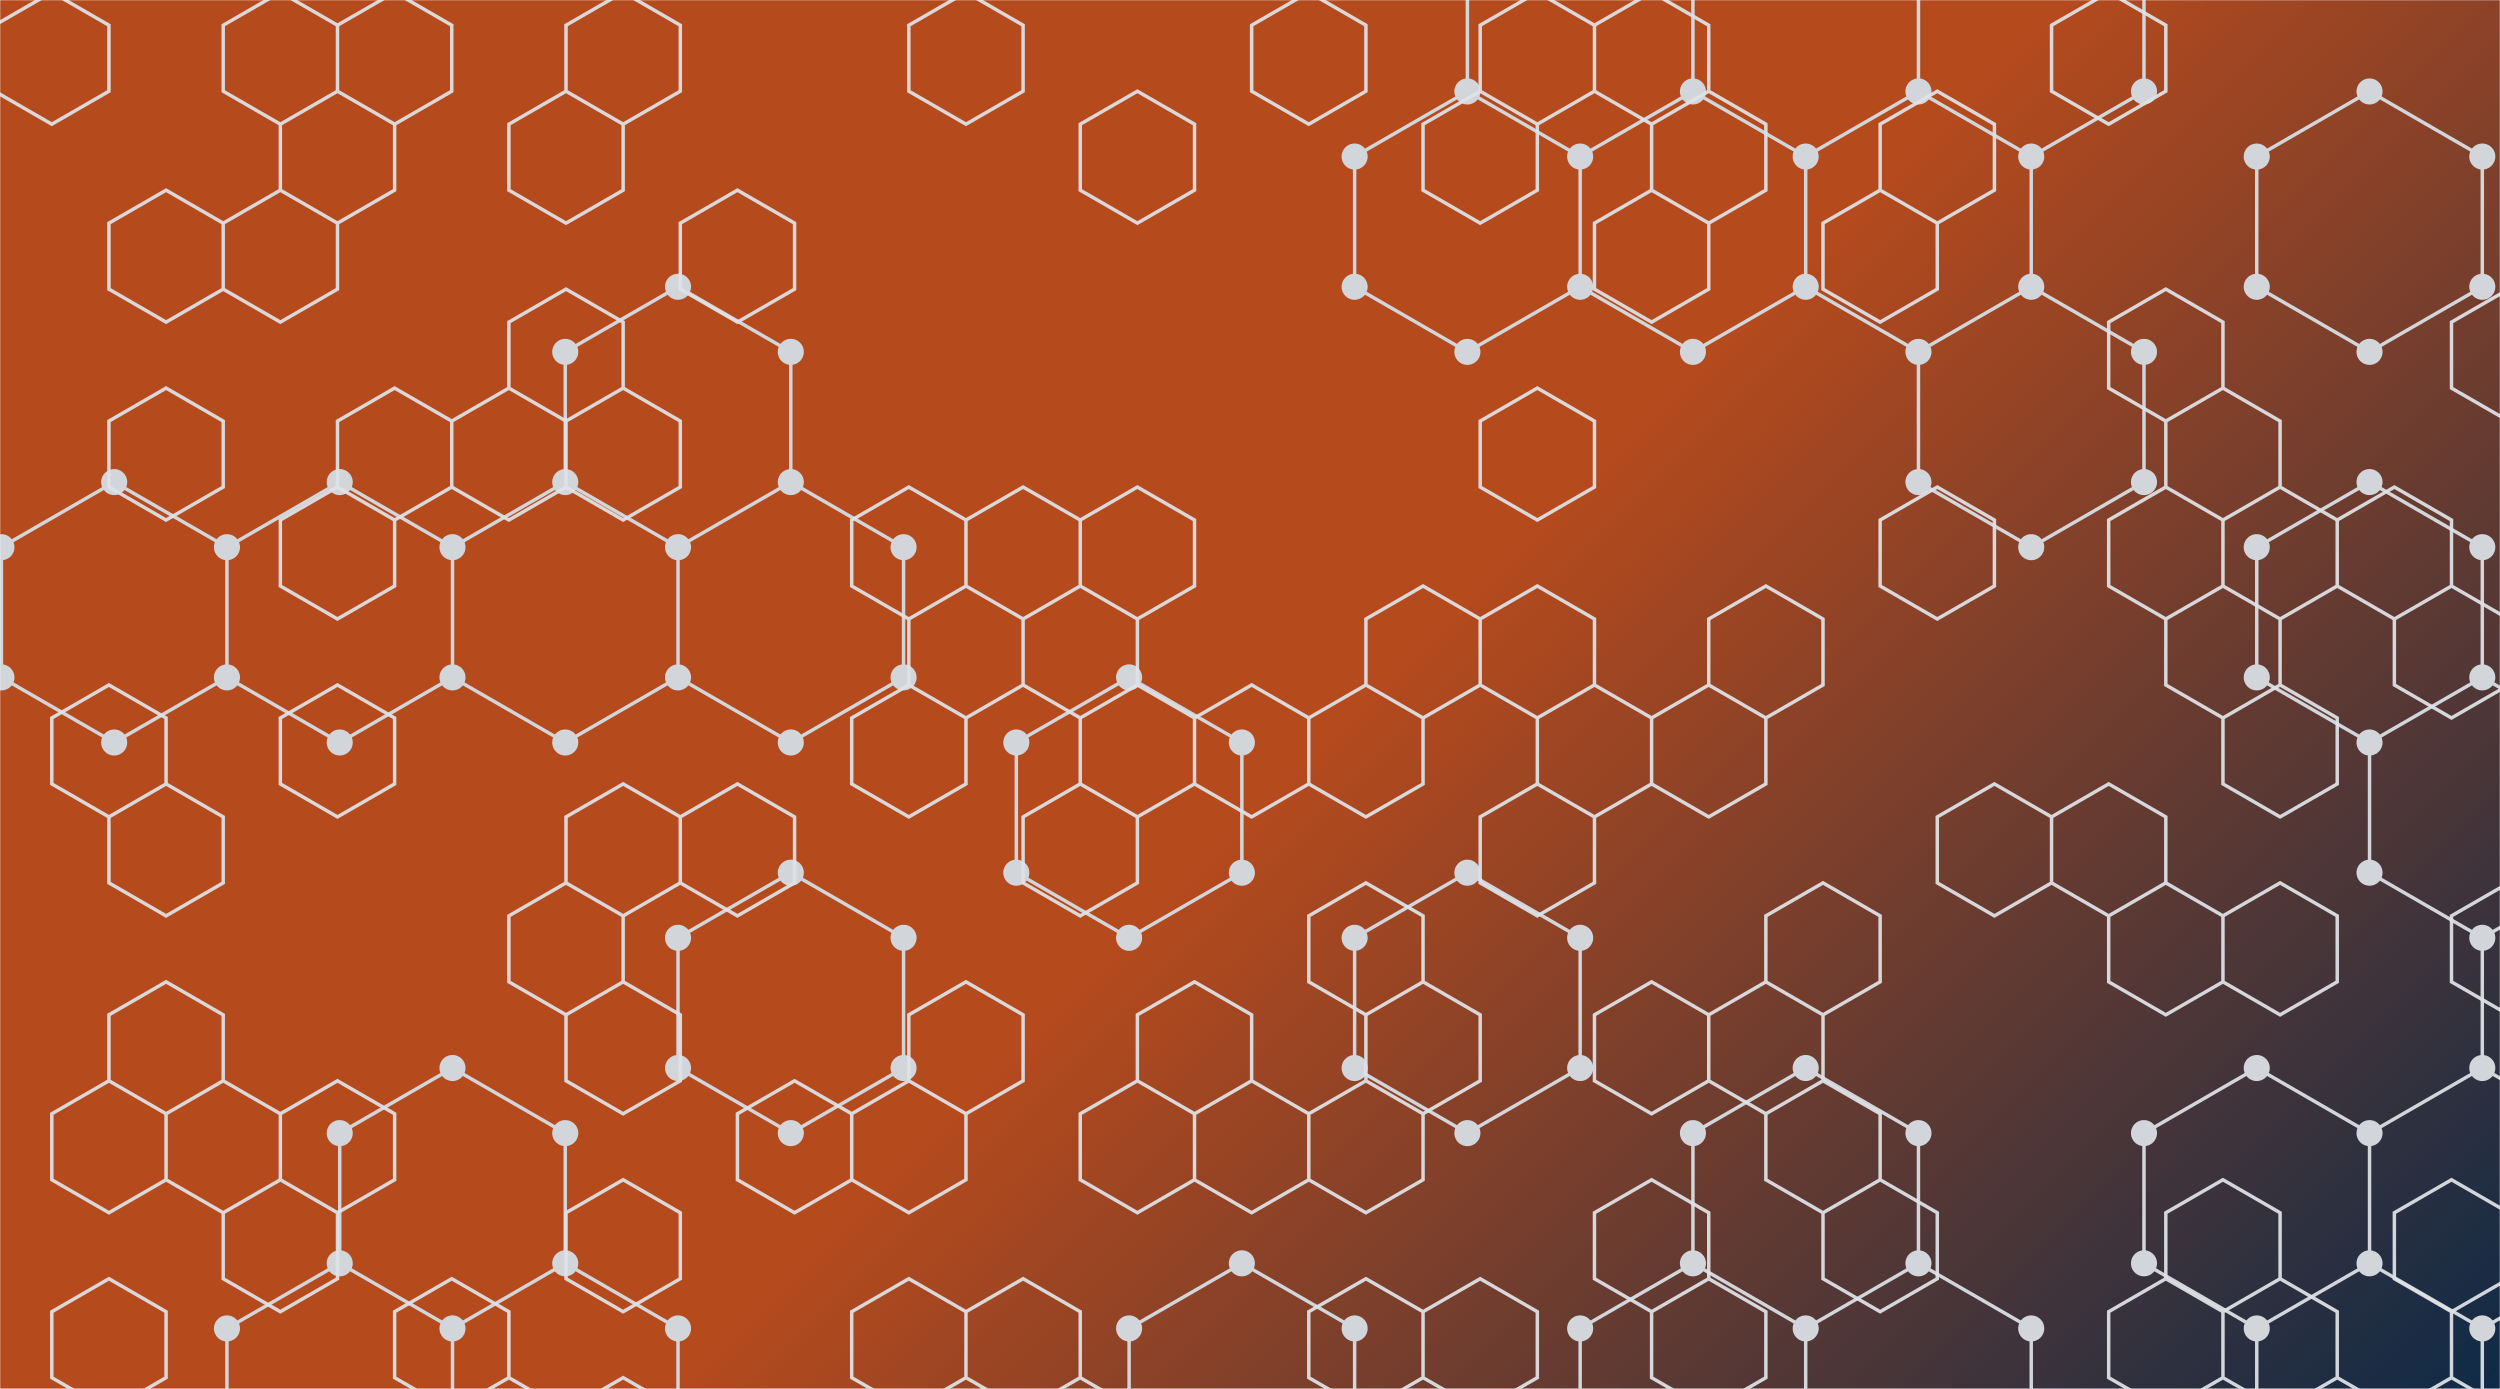 <svg xmlns="http://www.w3.org/2000/svg" version="1.1" xmlns:xlink="http://www.w3.org/1999/xlink" xmlns:svgjs="http://svgjs.com/svgjs" width="1440" height="800" preserveAspectRatio="none" viewBox="0 0 1440 800"><g mask="url(&quot;#SvgjsMask1809&quot;)" fill="none"><rect width="1440" height="800" x="0" y="0" fill="url(#SvgjsLinearGradient1810)"></rect><path d="M65.77 277.68L130.73 315.18L130.73 390.18L65.77 427.68L0.82 390.18L0.82 315.18zM195.68 277.68L260.63 315.18L260.63 390.18L195.68 427.68L130.73 390.18L130.73 315.18zM195.68 727.68L260.63 765.18L260.63 840.18L195.68 877.68L130.73 840.18L130.73 765.18zM325.59 277.68L390.54 315.18L390.54 390.18L325.59 427.68L260.63 390.18L260.63 315.18zM260.63 615.18L325.59 652.68L325.59 727.68L260.63 765.18L195.68 727.68L195.68 652.68zM325.59 727.68L390.54 765.18L390.54 840.18L325.59 877.68L260.63 840.18L260.63 765.18zM390.54 165.18L455.5 202.68L455.5 277.68L390.54 315.18L325.59 277.68L325.59 202.68zM455.5 277.68L520.45 315.18L520.45 390.18L455.5 427.68L390.54 390.18L390.54 315.18zM455.5 502.68L520.45 540.18L520.45 615.18L455.5 652.68L390.54 615.18L390.54 540.18zM650.36 390.18L715.31 427.68L715.31 502.68L650.36 540.18L585.4 502.68L585.4 427.68zM715.31 727.68L780.27 765.18L780.27 840.18L715.31 877.68L650.36 840.18L650.36 765.18zM845.22 52.68L910.17 90.18L910.17 165.18L845.22 202.68L780.26 165.18L780.26 90.18zM845.22 502.68L910.17 540.18L910.17 615.18L845.22 652.68L780.26 615.18L780.26 540.18zM910.17 -59.82L975.13 -22.32L975.13 52.68L910.17 90.18L845.22 52.68L845.22 -22.32zM975.13 52.68L1040.08 90.18L1040.08 165.18L975.13 202.68L910.17 165.18L910.17 90.18zM975.13 727.68L1040.08 765.18L1040.08 840.18L975.13 877.68L910.17 840.18L910.17 765.18zM1105.03 52.68L1169.99 90.18L1169.99 165.18L1105.03 202.68L1040.08 165.18L1040.08 90.18zM1040.08 615.18L1105.03 652.68L1105.03 727.68L1040.08 765.18L975.13 727.68L975.13 652.68zM1105.03 727.68L1169.99 765.18L1169.99 840.18L1105.03 877.68L1040.08 840.18L1040.08 765.18zM1169.99 -59.82L1234.94 -22.32L1234.94 52.68L1169.99 90.18L1105.03 52.68L1105.03 -22.32zM1169.99 165.18L1234.94 202.68L1234.94 277.68L1169.99 315.18L1105.03 277.68L1105.03 202.68zM1364.85 52.68L1429.8 90.18L1429.8 165.18L1364.85 202.68L1299.89 165.18L1299.89 90.18zM1364.85 277.68L1429.8 315.18L1429.8 390.18L1364.85 427.68L1299.89 390.18L1299.89 315.18zM1299.89 615.18L1364.85 652.68L1364.85 727.68L1299.89 765.18L1234.94 727.68L1234.94 652.68zM1364.85 727.68L1429.8 765.18L1429.8 840.18L1364.85 877.68L1299.89 840.18L1299.89 765.18zM1429.8 390.18L1494.76 427.68L1494.76 502.68L1429.8 540.18L1364.85 502.68L1364.85 427.68zM1494.76 502.68L1559.71 540.18L1559.71 615.18L1494.76 652.68L1429.8 615.18L1429.8 540.18zM1429.8 615.18L1494.76 652.68L1494.76 727.68L1429.8 765.18L1364.85 727.68L1364.85 652.68z" stroke="rgba(210, 214, 218, 1)" stroke-width="2"></path><path d="M58.27 277.68 a7.5 7.5 0 1 0 15 0 a7.5 7.5 0 1 0 -15 0zM123.23 315.18 a7.5 7.5 0 1 0 15 0 a7.5 7.5 0 1 0 -15 0zM123.23 390.18 a7.5 7.5 0 1 0 15 0 a7.5 7.5 0 1 0 -15 0zM58.27 427.68 a7.5 7.5 0 1 0 15 0 a7.5 7.5 0 1 0 -15 0zM-6.68 390.18 a7.5 7.5 0 1 0 15 0 a7.5 7.5 0 1 0 -15 0zM-6.68 315.18 a7.5 7.5 0 1 0 15 0 a7.5 7.5 0 1 0 -15 0zM188.18 277.68 a7.5 7.5 0 1 0 15 0 a7.5 7.5 0 1 0 -15 0zM253.13 315.18 a7.5 7.5 0 1 0 15 0 a7.5 7.5 0 1 0 -15 0zM253.13 390.18 a7.5 7.5 0 1 0 15 0 a7.5 7.5 0 1 0 -15 0zM188.18 427.68 a7.5 7.5 0 1 0 15 0 a7.5 7.5 0 1 0 -15 0zM188.18 727.68 a7.5 7.5 0 1 0 15 0 a7.5 7.5 0 1 0 -15 0zM253.13 765.18 a7.5 7.5 0 1 0 15 0 a7.5 7.5 0 1 0 -15 0zM253.13 840.18 a7.5 7.5 0 1 0 15 0 a7.5 7.5 0 1 0 -15 0zM188.18 877.68 a7.5 7.5 0 1 0 15 0 a7.5 7.5 0 1 0 -15 0zM123.23 840.18 a7.5 7.5 0 1 0 15 0 a7.5 7.5 0 1 0 -15 0zM123.23 765.18 a7.5 7.5 0 1 0 15 0 a7.5 7.5 0 1 0 -15 0zM318.09 277.68 a7.5 7.5 0 1 0 15 0 a7.5 7.5 0 1 0 -15 0zM383.04 315.18 a7.5 7.5 0 1 0 15 0 a7.5 7.5 0 1 0 -15 0zM383.04 390.18 a7.5 7.5 0 1 0 15 0 a7.5 7.5 0 1 0 -15 0zM318.09 427.68 a7.5 7.5 0 1 0 15 0 a7.5 7.5 0 1 0 -15 0zM253.13 615.18 a7.5 7.5 0 1 0 15 0 a7.5 7.5 0 1 0 -15 0zM318.09 652.68 a7.5 7.5 0 1 0 15 0 a7.5 7.5 0 1 0 -15 0zM318.09 727.68 a7.5 7.5 0 1 0 15 0 a7.5 7.5 0 1 0 -15 0zM188.18 652.68 a7.5 7.5 0 1 0 15 0 a7.5 7.5 0 1 0 -15 0zM383.04 765.18 a7.5 7.5 0 1 0 15 0 a7.5 7.5 0 1 0 -15 0zM383.04 840.18 a7.5 7.5 0 1 0 15 0 a7.5 7.5 0 1 0 -15 0zM318.09 877.68 a7.5 7.5 0 1 0 15 0 a7.5 7.5 0 1 0 -15 0zM383.04 165.18 a7.5 7.5 0 1 0 15 0 a7.5 7.5 0 1 0 -15 0zM448 202.68 a7.5 7.5 0 1 0 15 0 a7.5 7.5 0 1 0 -15 0zM448 277.68 a7.5 7.5 0 1 0 15 0 a7.5 7.5 0 1 0 -15 0zM318.09 202.68 a7.5 7.5 0 1 0 15 0 a7.5 7.5 0 1 0 -15 0zM512.95 315.18 a7.5 7.5 0 1 0 15 0 a7.5 7.5 0 1 0 -15 0zM512.95 390.18 a7.5 7.5 0 1 0 15 0 a7.5 7.5 0 1 0 -15 0zM448 427.68 a7.5 7.5 0 1 0 15 0 a7.5 7.5 0 1 0 -15 0zM448 502.68 a7.5 7.5 0 1 0 15 0 a7.5 7.5 0 1 0 -15 0zM512.95 540.18 a7.5 7.5 0 1 0 15 0 a7.5 7.5 0 1 0 -15 0zM512.95 615.18 a7.5 7.5 0 1 0 15 0 a7.5 7.5 0 1 0 -15 0zM448 652.68 a7.5 7.5 0 1 0 15 0 a7.5 7.5 0 1 0 -15 0zM383.04 615.18 a7.5 7.5 0 1 0 15 0 a7.5 7.5 0 1 0 -15 0zM383.04 540.18 a7.5 7.5 0 1 0 15 0 a7.5 7.5 0 1 0 -15 0zM642.86 390.18 a7.5 7.5 0 1 0 15 0 a7.5 7.5 0 1 0 -15 0zM707.81 427.68 a7.5 7.5 0 1 0 15 0 a7.5 7.5 0 1 0 -15 0zM707.81 502.68 a7.5 7.5 0 1 0 15 0 a7.5 7.5 0 1 0 -15 0zM642.86 540.18 a7.5 7.5 0 1 0 15 0 a7.5 7.5 0 1 0 -15 0zM577.9 502.68 a7.5 7.5 0 1 0 15 0 a7.5 7.5 0 1 0 -15 0zM577.9 427.68 a7.5 7.5 0 1 0 15 0 a7.5 7.5 0 1 0 -15 0zM707.81 727.68 a7.5 7.5 0 1 0 15 0 a7.5 7.5 0 1 0 -15 0zM772.77 765.18 a7.5 7.5 0 1 0 15 0 a7.5 7.5 0 1 0 -15 0zM772.77 840.18 a7.5 7.5 0 1 0 15 0 a7.5 7.5 0 1 0 -15 0zM707.81 877.68 a7.5 7.5 0 1 0 15 0 a7.5 7.5 0 1 0 -15 0zM642.86 840.18 a7.5 7.5 0 1 0 15 0 a7.5 7.5 0 1 0 -15 0zM642.86 765.18 a7.5 7.5 0 1 0 15 0 a7.5 7.5 0 1 0 -15 0zM837.72 52.68 a7.5 7.5 0 1 0 15 0 a7.5 7.5 0 1 0 -15 0zM902.67 90.18 a7.5 7.5 0 1 0 15 0 a7.5 7.5 0 1 0 -15 0zM902.67 165.18 a7.5 7.5 0 1 0 15 0 a7.5 7.5 0 1 0 -15 0zM837.72 202.68 a7.5 7.5 0 1 0 15 0 a7.5 7.5 0 1 0 -15 0zM772.76 165.18 a7.5 7.5 0 1 0 15 0 a7.5 7.5 0 1 0 -15 0zM772.76 90.18 a7.5 7.5 0 1 0 15 0 a7.5 7.5 0 1 0 -15 0zM837.72 502.68 a7.5 7.5 0 1 0 15 0 a7.5 7.5 0 1 0 -15 0zM902.67 540.18 a7.5 7.5 0 1 0 15 0 a7.5 7.5 0 1 0 -15 0zM902.67 615.18 a7.5 7.5 0 1 0 15 0 a7.5 7.5 0 1 0 -15 0zM837.72 652.68 a7.5 7.5 0 1 0 15 0 a7.5 7.5 0 1 0 -15 0zM772.76 615.18 a7.5 7.5 0 1 0 15 0 a7.5 7.5 0 1 0 -15 0zM772.76 540.18 a7.5 7.5 0 1 0 15 0 a7.5 7.5 0 1 0 -15 0zM902.67 -59.82 a7.5 7.5 0 1 0 15 0 a7.5 7.5 0 1 0 -15 0zM967.63 -22.32 a7.5 7.5 0 1 0 15 0 a7.5 7.5 0 1 0 -15 0zM967.63 52.68 a7.5 7.5 0 1 0 15 0 a7.5 7.5 0 1 0 -15 0zM837.72 -22.32 a7.5 7.5 0 1 0 15 0 a7.5 7.5 0 1 0 -15 0zM1032.58 90.18 a7.5 7.5 0 1 0 15 0 a7.5 7.5 0 1 0 -15 0zM1032.58 165.18 a7.5 7.5 0 1 0 15 0 a7.5 7.5 0 1 0 -15 0zM967.63 202.68 a7.5 7.5 0 1 0 15 0 a7.5 7.5 0 1 0 -15 0zM967.63 727.68 a7.5 7.5 0 1 0 15 0 a7.5 7.5 0 1 0 -15 0zM1032.58 765.18 a7.5 7.5 0 1 0 15 0 a7.5 7.5 0 1 0 -15 0zM1032.58 840.18 a7.5 7.5 0 1 0 15 0 a7.5 7.5 0 1 0 -15 0zM967.63 877.68 a7.5 7.5 0 1 0 15 0 a7.5 7.5 0 1 0 -15 0zM902.67 840.18 a7.5 7.5 0 1 0 15 0 a7.5 7.5 0 1 0 -15 0zM902.67 765.18 a7.5 7.5 0 1 0 15 0 a7.5 7.5 0 1 0 -15 0zM1097.53 52.68 a7.5 7.5 0 1 0 15 0 a7.5 7.5 0 1 0 -15 0zM1162.49 90.18 a7.5 7.5 0 1 0 15 0 a7.5 7.5 0 1 0 -15 0zM1162.49 165.18 a7.5 7.5 0 1 0 15 0 a7.5 7.5 0 1 0 -15 0zM1097.53 202.68 a7.5 7.5 0 1 0 15 0 a7.5 7.5 0 1 0 -15 0zM1032.58 615.18 a7.5 7.5 0 1 0 15 0 a7.5 7.5 0 1 0 -15 0zM1097.53 652.68 a7.5 7.5 0 1 0 15 0 a7.5 7.5 0 1 0 -15 0zM1097.53 727.68 a7.5 7.5 0 1 0 15 0 a7.5 7.5 0 1 0 -15 0zM967.63 652.68 a7.5 7.5 0 1 0 15 0 a7.5 7.5 0 1 0 -15 0zM1162.49 765.18 a7.5 7.5 0 1 0 15 0 a7.5 7.5 0 1 0 -15 0zM1162.49 840.18 a7.5 7.5 0 1 0 15 0 a7.5 7.5 0 1 0 -15 0zM1097.53 877.68 a7.5 7.5 0 1 0 15 0 a7.5 7.5 0 1 0 -15 0zM1162.49 -59.82 a7.5 7.5 0 1 0 15 0 a7.5 7.5 0 1 0 -15 0zM1227.44 -22.32 a7.5 7.5 0 1 0 15 0 a7.5 7.5 0 1 0 -15 0zM1227.44 52.68 a7.5 7.5 0 1 0 15 0 a7.5 7.5 0 1 0 -15 0zM1097.53 -22.32 a7.5 7.5 0 1 0 15 0 a7.5 7.5 0 1 0 -15 0zM1227.44 202.68 a7.5 7.5 0 1 0 15 0 a7.5 7.5 0 1 0 -15 0zM1227.44 277.68 a7.5 7.5 0 1 0 15 0 a7.5 7.5 0 1 0 -15 0zM1162.49 315.18 a7.5 7.5 0 1 0 15 0 a7.5 7.5 0 1 0 -15 0zM1097.53 277.68 a7.5 7.5 0 1 0 15 0 a7.5 7.5 0 1 0 -15 0zM1357.35 52.68 a7.5 7.5 0 1 0 15 0 a7.5 7.5 0 1 0 -15 0zM1422.3 90.18 a7.5 7.5 0 1 0 15 0 a7.5 7.5 0 1 0 -15 0zM1422.3 165.18 a7.5 7.5 0 1 0 15 0 a7.5 7.5 0 1 0 -15 0zM1357.35 202.68 a7.5 7.5 0 1 0 15 0 a7.5 7.5 0 1 0 -15 0zM1292.39 165.18 a7.5 7.5 0 1 0 15 0 a7.5 7.5 0 1 0 -15 0zM1292.39 90.18 a7.5 7.5 0 1 0 15 0 a7.5 7.5 0 1 0 -15 0zM1357.35 277.68 a7.5 7.5 0 1 0 15 0 a7.5 7.5 0 1 0 -15 0zM1422.3 315.18 a7.5 7.5 0 1 0 15 0 a7.5 7.5 0 1 0 -15 0zM1422.3 390.18 a7.5 7.5 0 1 0 15 0 a7.5 7.5 0 1 0 -15 0zM1357.35 427.68 a7.5 7.5 0 1 0 15 0 a7.5 7.5 0 1 0 -15 0zM1292.39 390.18 a7.5 7.5 0 1 0 15 0 a7.5 7.5 0 1 0 -15 0zM1292.39 315.18 a7.5 7.5 0 1 0 15 0 a7.5 7.5 0 1 0 -15 0zM1292.39 615.18 a7.5 7.5 0 1 0 15 0 a7.5 7.5 0 1 0 -15 0zM1357.35 652.68 a7.5 7.5 0 1 0 15 0 a7.5 7.5 0 1 0 -15 0zM1357.35 727.68 a7.5 7.5 0 1 0 15 0 a7.5 7.5 0 1 0 -15 0zM1292.39 765.18 a7.5 7.5 0 1 0 15 0 a7.5 7.5 0 1 0 -15 0zM1227.44 727.68 a7.5 7.5 0 1 0 15 0 a7.5 7.5 0 1 0 -15 0zM1227.44 652.68 a7.5 7.5 0 1 0 15 0 a7.5 7.5 0 1 0 -15 0zM1422.3 765.18 a7.5 7.5 0 1 0 15 0 a7.5 7.5 0 1 0 -15 0zM1422.3 840.18 a7.5 7.5 0 1 0 15 0 a7.5 7.5 0 1 0 -15 0zM1357.35 877.68 a7.5 7.5 0 1 0 15 0 a7.5 7.5 0 1 0 -15 0zM1292.39 840.18 a7.5 7.5 0 1 0 15 0 a7.5 7.5 0 1 0 -15 0zM1487.26 427.68 a7.5 7.5 0 1 0 15 0 a7.5 7.5 0 1 0 -15 0zM1487.26 502.68 a7.5 7.5 0 1 0 15 0 a7.5 7.5 0 1 0 -15 0zM1422.3 540.18 a7.5 7.5 0 1 0 15 0 a7.5 7.5 0 1 0 -15 0zM1357.35 502.68 a7.5 7.5 0 1 0 15 0 a7.5 7.5 0 1 0 -15 0zM1552.21 540.18 a7.5 7.5 0 1 0 15 0 a7.5 7.5 0 1 0 -15 0zM1552.21 615.18 a7.5 7.5 0 1 0 15 0 a7.5 7.5 0 1 0 -15 0zM1487.26 652.68 a7.5 7.5 0 1 0 15 0 a7.5 7.5 0 1 0 -15 0zM1422.3 615.18 a7.5 7.5 0 1 0 15 0 a7.5 7.5 0 1 0 -15 0zM1487.26 727.68 a7.5 7.5 0 1 0 15 0 a7.5 7.5 0 1 0 -15 0z" fill="rgba(210, 214, 218, 1)"></path><path d="M29.84 -4.46L62.75 14.54L62.75 52.54L29.84 71.54L-3.07 52.54L-3.07 14.54zM62.75 394.54L95.66 413.54L95.66 451.54L62.75 470.54L29.84 451.54L29.84 413.54zM62.75 622.54L95.66 641.54L95.66 679.54L62.75 698.54L29.84 679.54L29.84 641.54zM62.75 736.54L95.66 755.54L95.66 793.54L62.75 812.54L29.84 793.54L29.84 755.54zM95.66 109.54L128.57 128.54L128.57 166.54L95.66 185.54L62.75 166.54L62.75 128.54zM95.66 223.54L128.57 242.54L128.57 280.54L95.66 299.54L62.75 280.54L62.75 242.54zM95.66 451.54L128.57 470.54L128.57 508.54L95.66 527.54L62.75 508.54L62.75 470.54zM95.66 565.54L128.57 584.54L128.57 622.54L95.66 641.54L62.75 622.54L62.75 584.54zM128.57 622.54L161.48 641.54L161.48 679.54L128.57 698.54L95.66 679.54L95.66 641.54zM161.48 -4.46L194.39 14.54L194.39 52.54L161.48 71.54L128.57 52.54L128.57 14.54zM194.39 52.54L227.3 71.54L227.3 109.54L194.39 128.54L161.48 109.54L161.48 71.54zM161.48 109.54L194.39 128.54L194.39 166.54L161.48 185.54L128.57 166.54L128.57 128.54zM194.39 280.54L227.3 299.54L227.3 337.54L194.39 356.54L161.48 337.54L161.48 299.54zM194.39 394.54L227.3 413.54L227.3 451.54L194.39 470.54L161.48 451.54L161.48 413.54zM194.39 622.54L227.3 641.54L227.3 679.54L194.39 698.54L161.48 679.54L161.48 641.54zM161.48 679.54L194.39 698.54L194.39 736.54L161.48 755.54L128.57 736.54L128.57 698.54zM227.3 -4.46L260.21 14.54L260.21 52.54L227.3 71.54L194.39 52.54L194.39 14.54zM227.3 223.54L260.21 242.54L260.21 280.54L227.3 299.54L194.39 280.54L194.39 242.54zM260.21 736.54L293.12 755.54L293.12 793.54L260.21 812.54L227.3 793.54L227.3 755.54zM326.03 52.54L358.94 71.54L358.94 109.54L326.03 128.54L293.12 109.54L293.12 71.54zM326.03 166.54L358.94 185.54L358.94 223.54L326.03 242.54L293.12 223.54L293.12 185.54zM293.12 223.54L326.03 242.54L326.03 280.54L293.12 299.54L260.21 280.54L260.21 242.54zM326.03 508.54L358.94 527.54L358.94 565.54L326.03 584.54L293.12 565.54L293.12 527.54zM293.12 793.54L326.03 812.54L326.03 850.54L293.12 869.54L260.21 850.54L260.21 812.54zM358.94 -4.46L391.85 14.54L391.85 52.54L358.94 71.54L326.03 52.54L326.03 14.54zM358.94 223.54L391.85 242.54L391.85 280.54L358.94 299.54L326.03 280.54L326.03 242.54zM358.94 451.54L391.85 470.54L391.85 508.54L358.94 527.54L326.03 508.54L326.03 470.54zM358.94 565.54L391.85 584.54L391.85 622.54L358.94 641.54L326.03 622.54L326.03 584.54zM358.94 679.54L391.85 698.54L391.85 736.54L358.94 755.54L326.03 736.54L326.03 698.54zM358.94 793.54L391.85 812.54L391.85 850.54L358.94 869.54L326.03 850.54L326.03 812.54zM424.76 109.54L457.67 128.54L457.67 166.54L424.76 185.54L391.85 166.54L391.85 128.54zM424.76 451.54L457.67 470.54L457.67 508.54L424.76 527.54L391.85 508.54L391.85 470.54zM457.67 622.54L490.58 641.54L490.58 679.54L457.67 698.54L424.76 679.54L424.76 641.54zM523.49 280.54L556.4 299.54L556.4 337.54L523.49 356.54L490.58 337.54L490.58 299.54zM523.49 394.54L556.4 413.54L556.4 451.54L523.49 470.54L490.58 451.54L490.58 413.54zM523.49 622.54L556.4 641.54L556.4 679.54L523.49 698.54L490.58 679.54L490.58 641.54zM523.49 736.54L556.4 755.54L556.4 793.54L523.49 812.54L490.58 793.54L490.58 755.54zM556.4 -4.46L589.31 14.54L589.31 52.54L556.4 71.54L523.49 52.54L523.49 14.54zM589.31 280.54L622.22 299.54L622.22 337.54L589.31 356.54L556.4 337.54L556.4 299.54zM556.4 337.54L589.31 356.54L589.31 394.54L556.4 413.54L523.49 394.54L523.49 356.54zM556.4 565.54L589.31 584.54L589.31 622.54L556.4 641.54L523.49 622.54L523.49 584.54zM589.31 736.54L622.22 755.54L622.22 793.54L589.31 812.54L556.4 793.54L556.4 755.54zM655.13 52.54L688.04 71.54L688.04 109.54L655.13 128.54L622.22 109.54L622.22 71.54zM655.13 280.54L688.04 299.54L688.04 337.54L655.13 356.54L622.22 337.54L622.22 299.54zM622.22 337.54L655.13 356.54L655.13 394.54L622.22 413.54L589.31 394.54L589.31 356.54zM655.13 394.54L688.04 413.54L688.04 451.54L655.13 470.54L622.22 451.54L622.22 413.54zM622.22 451.54L655.13 470.54L655.13 508.54L622.22 527.54L589.31 508.54L589.31 470.54zM655.13 622.54L688.04 641.54L688.04 679.54L655.13 698.54L622.22 679.54L622.22 641.54zM622.22 793.54L655.13 812.54L655.13 850.54L622.22 869.54L589.31 850.54L589.31 812.54zM720.95 394.54L753.86 413.54L753.86 451.54L720.95 470.54L688.04 451.54L688.04 413.54zM688.04 565.54L720.95 584.54L720.95 622.54L688.04 641.54L655.13 622.54L655.13 584.54zM720.95 622.54L753.86 641.54L753.86 679.54L720.95 698.54L688.04 679.54L688.04 641.54zM753.86 -4.46L786.77 14.54L786.77 52.54L753.86 71.54L720.95 52.54L720.95 14.54zM786.77 394.54L819.68 413.54L819.68 451.54L786.77 470.54L753.86 451.54L753.86 413.54zM786.77 508.54L819.68 527.54L819.68 565.54L786.77 584.54L753.86 565.54L753.86 527.54zM786.77 622.54L819.68 641.54L819.68 679.54L786.77 698.54L753.86 679.54L753.86 641.54zM786.77 736.54L819.68 755.54L819.68 793.54L786.77 812.54L753.86 793.54L753.86 755.54zM852.59 52.54L885.5 71.54L885.5 109.54L852.59 128.54L819.68 109.54L819.68 71.54zM819.68 337.54L852.59 356.54L852.59 394.54L819.68 413.54L786.77 394.54L786.77 356.54zM819.68 565.54L852.59 584.54L852.59 622.54L819.68 641.54L786.77 622.54L786.77 584.54zM852.59 736.54L885.5 755.54L885.5 793.54L852.59 812.54L819.68 793.54L819.68 755.54zM885.5 -4.46L918.41 14.54L918.41 52.54L885.5 71.54L852.59 52.54L852.59 14.54zM885.5 223.54L918.41 242.54L918.41 280.54L885.5 299.54L852.59 280.54L852.59 242.54zM885.5 337.54L918.41 356.54L918.41 394.54L885.5 413.54L852.59 394.54L852.59 356.54zM918.41 394.54L951.32 413.54L951.32 451.54L918.41 470.54L885.5 451.54L885.5 413.54zM885.5 451.54L918.41 470.54L918.41 508.54L885.5 527.54L852.59 508.54L852.59 470.54zM951.32 -4.46L984.23 14.54L984.23 52.54L951.32 71.54L918.41 52.54L918.41 14.54zM984.23 52.54L1017.14 71.54L1017.14 109.54L984.23 128.54L951.32 109.54L951.32 71.54zM951.32 109.54L984.23 128.54L984.23 166.54L951.32 185.54L918.41 166.54L918.41 128.54zM984.23 394.54L1017.14 413.54L1017.14 451.54L984.23 470.54L951.32 451.54L951.32 413.54zM951.32 565.54L984.23 584.54L984.23 622.54L951.32 641.54L918.41 622.54L918.41 584.54zM951.32 679.54L984.23 698.54L984.23 736.54L951.32 755.54L918.41 736.54L918.41 698.54zM984.23 736.54L1017.14 755.54L1017.14 793.54L984.23 812.54L951.32 793.54L951.32 755.54zM1017.14 337.54L1050.05 356.54L1050.05 394.54L1017.14 413.54L984.23 394.54L984.23 356.54zM1050.05 508.54L1082.96 527.54L1082.96 565.54L1050.05 584.54L1017.14 565.54L1017.14 527.54zM1017.14 565.54L1050.05 584.54L1050.05 622.54L1017.14 641.54L984.23 622.54L984.23 584.54zM1050.05 622.54L1082.96 641.54L1082.96 679.54L1050.05 698.54L1017.14 679.54L1017.14 641.54zM1115.87 52.54L1148.78 71.54L1148.78 109.54L1115.87 128.54L1082.96 109.54L1082.96 71.54zM1082.96 109.54L1115.87 128.54L1115.87 166.54L1082.96 185.54L1050.05 166.54L1050.05 128.54zM1115.87 280.54L1148.78 299.54L1148.78 337.54L1115.87 356.54L1082.96 337.54L1082.96 299.54zM1082.96 679.54L1115.87 698.54L1115.87 736.54L1082.96 755.54L1050.05 736.54L1050.05 698.54zM1148.78 451.54L1181.69 470.54L1181.69 508.54L1148.78 527.54L1115.87 508.54L1115.87 470.54zM1214.6 -4.46L1247.51 14.54L1247.51 52.54L1214.6 71.54L1181.69 52.54L1181.69 14.54zM1247.51 166.54L1280.42 185.54L1280.42 223.54L1247.51 242.54L1214.6 223.54L1214.6 185.54zM1247.51 280.54L1280.42 299.54L1280.42 337.54L1247.51 356.54L1214.6 337.54L1214.6 299.54zM1214.6 451.54L1247.51 470.54L1247.51 508.54L1214.6 527.54L1181.69 508.54L1181.69 470.54zM1247.51 508.54L1280.42 527.54L1280.42 565.54L1247.51 584.54L1214.6 565.54L1214.6 527.54zM1247.51 736.54L1280.42 755.54L1280.42 793.54L1247.51 812.54L1214.6 793.54L1214.6 755.54zM1280.42 223.54L1313.33 242.54L1313.33 280.54L1280.42 299.54L1247.51 280.54L1247.51 242.54zM1313.33 280.54L1346.24 299.54L1346.24 337.54L1313.33 356.54L1280.42 337.54L1280.42 299.54zM1280.42 337.54L1313.33 356.54L1313.33 394.54L1280.42 413.54L1247.51 394.54L1247.51 356.54zM1313.33 394.54L1346.24 413.54L1346.24 451.54L1313.33 470.54L1280.42 451.54L1280.42 413.54zM1313.33 508.54L1346.24 527.54L1346.24 565.54L1313.33 584.54L1280.42 565.54L1280.42 527.54zM1280.42 679.54L1313.33 698.54L1313.33 736.54L1280.42 755.54L1247.51 736.54L1247.51 698.54zM1313.33 736.54L1346.24 755.54L1346.24 793.54L1313.33 812.54L1280.42 793.54L1280.42 755.54zM1280.42 793.54L1313.33 812.54L1313.33 850.54L1280.42 869.54L1247.51 850.54L1247.51 812.54zM1379.15 280.54L1412.06 299.54L1412.06 337.54L1379.15 356.54L1346.24 337.54L1346.24 299.54zM1346.24 793.54L1379.15 812.54L1379.15 850.54L1346.24 869.54L1313.33 850.54L1313.33 812.54zM1444.97 166.54L1477.88 185.54L1477.88 223.54L1444.97 242.54L1412.06 223.54L1412.06 185.54zM1412.06 337.54L1444.97 356.54L1444.97 394.54L1412.06 413.54L1379.15 394.54L1379.15 356.54zM1444.97 508.54L1477.88 527.54L1477.88 565.54L1444.97 584.54L1412.06 565.54L1412.06 527.54zM1412.06 679.54L1444.97 698.54L1444.97 736.54L1412.06 755.54L1379.15 736.54L1379.15 698.54zM1444.97 736.54L1477.88 755.54L1477.88 793.54L1444.97 812.54L1412.06 793.54L1412.06 755.54zM1412.06 793.54L1444.97 812.54L1444.97 850.54L1412.06 869.54L1379.15 850.54L1379.15 812.54z" stroke="rgba(223, 227, 231, 0.93)" stroke-width="2"></path></g><defs><mask id="SvgjsMask1809"><rect width="1440" height="800" fill="#ffffff"></rect></mask><linearGradient x1="88.89%" y1="120%" x2="11.11%" y2="-20%" gradientUnits="userSpaceOnUse" id="SvgjsLinearGradient1810"><stop stop-color="#0e2a47" offset="0"></stop><stop stop-color="rgba(181, 74, 29, 1)" offset="0.47"></stop><stop stop-color="rgba(181, 74, 29, 1)" offset="0.9"></stop><stop stop-color="rgba(181, 74, 29, 1)" offset="1"></stop></linearGradient></defs></svg>
